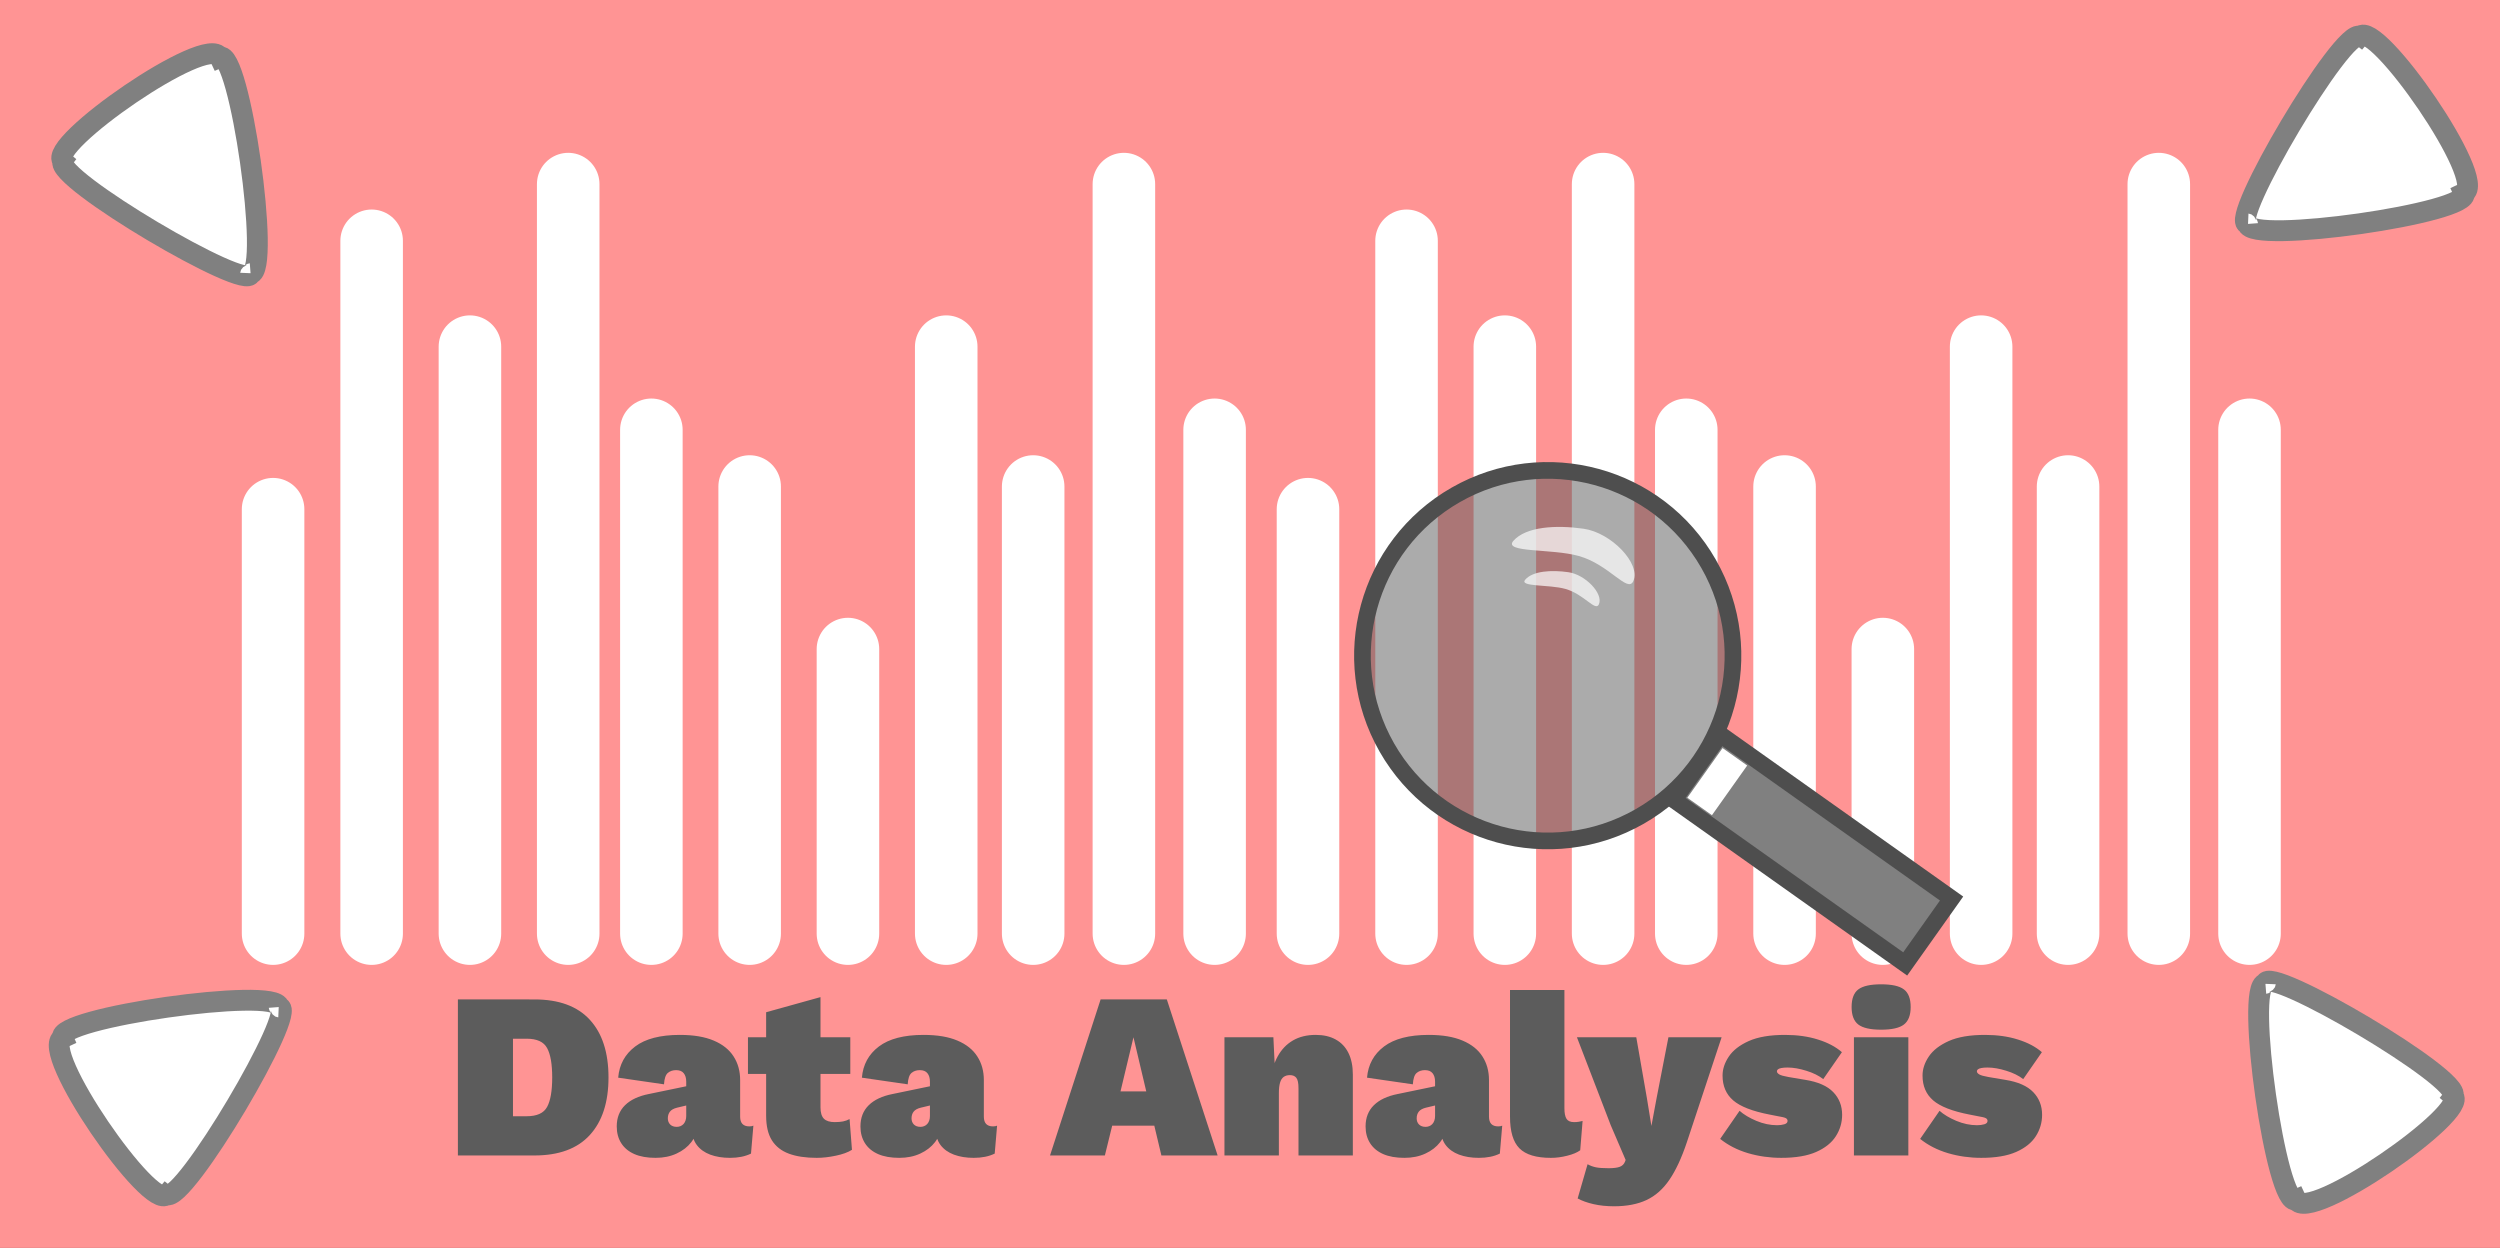 <svg version="1.1" xmlns="http://www.w3.org/2000/svg" xmlns:xlink="http://www.w3.org/1999/xlink" width="599.643" height="299.331" viewBox="0,0,599.643,299.331"><rect x="0" y="0" width="599.643" height="299.331" fill="#333333" stroke="none"/><g transform="translate(59.821,-30.334)"><g data-paper-data="{&quot;isPaintingLayer&quot;:true}" fill-rule="nonzero" stroke-linejoin="miter" stroke-miterlimit="10" stroke-dasharray="" stroke-dashoffset="0" style="mix-blend-mode: normal"><path d="M-59.821,329.666v-299.331h599.643v299.331z" fill="#ff9494" stroke="none" stroke-width="0" stroke-linecap="butt"/><path d="M0.284,95.972c-0.402,4.71 -47.35,-22.948 -44.984,-26.974c-4.215,-3.809 34.718,-30.85 37.573,-24.951c4.76,-2.163 12.398,51.542 7.411,51.925z" fill="#ffffff" stroke="#808080" stroke-width="5" stroke-linecap="butt"/><path d="M7.137,271.876c4.71,0.402 -22.948,47.35 -26.974,44.984c-3.809,4.215 -30.85,-34.718 -24.951,-37.573c-2.163,-4.76 51.542,-12.398 51.925,-7.411z" fill="#ffffff" stroke="#808080" stroke-width="5" stroke-linecap="butt"/><path d="M483.553,266.207c0.402,-4.71 47.35,22.948 44.984,26.974c4.215,3.809 -34.718,30.85 -37.573,24.951c-4.76,2.163 -12.398,-51.542 -7.411,-51.925z" fill="#ffffff" stroke="#808080" stroke-width="5" stroke-linecap="butt"/><path d="M479.279,84.05c-4.71,-0.402 22.948,-47.35 26.974,-44.984c3.809,-4.215 30.85,34.718 24.951,37.573c2.163,4.76 -51.542,12.398 -51.925,7.411z" fill="#ffffff" stroke="#808080" stroke-width="5" stroke-linecap="butt"/><path d="" fill="none" stroke="#ffffff" stroke-width="15" stroke-linecap="round"/><g fill="none" stroke="#ffffff" stroke-width="15" stroke-linecap="round"><path d="M5.681,254.271v-101.805"/><path d="M52.894,113.478v140.793"/><path d="M76.468,74.49v179.781"/><path d="M29.32,88.091v166.181"/><path d="M96.415,133.425v120.846"/><path d="M119.989,147.026v107.245"/><path d="M143.564,186.014v68.257"/><path d="M167.138,113.478v140.793"/><path d="M187.992,147.026v107.245"/><path d="M209.752,74.49v179.781"/><path d="M231.513,133.425v120.846"/></g><g fill="none" stroke="#ffffff" stroke-width="15" stroke-linecap="round"><path d="M253.91,152.466v101.805"/><path d="M301.123,113.478v140.793"/><path d="M324.697,74.49v179.781"/><path d="M277.549,88.091v166.181"/><path d="M344.645,133.425v120.846"/><path d="M368.219,147.026v107.245"/><path d="M391.793,186.014v68.257"/><path d="M415.367,113.478v140.793"/><path d="M436.221,147.026v107.245"/><path d="M457.982,74.49v179.781"/><path d="M479.742,133.425v120.846"/></g><path d="M68.376,270.055c5.865,0 10.291,1.626 13.277,4.878c2.986,3.252 4.479,7.863 4.479,13.835c0,5.936 -1.493,10.539 -4.479,13.809c-2.986,3.269 -7.412,4.904 -13.277,4.904h-18.367v-37.426zM66.515,298.071c2.454,0 4.085,-0.744 4.891,-2.233c0.815,-1.497 1.223,-3.854 1.223,-7.07c0,-3.207 -0.408,-5.555 -1.223,-7.044c-0.806,-1.497 -2.437,-2.246 -4.891,-2.246h-3.296v18.593zM104.775,289.791c0,-0.868 -0.199,-1.546 -0.598,-2.033c-0.39,-0.496 -1.001,-0.744 -1.834,-0.744c-0.797,0 -1.462,0.226 -1.994,0.678c-0.523,0.452 -0.824,1.36 -0.904,2.725l-10.991,-1.595c0.266,-3.137 1.626,-5.631 4.08,-7.482c2.454,-1.852 6.025,-2.778 10.712,-2.778c3.287,0 5.998,0.456 8.134,1.369c2.135,0.904 3.721,2.171 4.758,3.801c1.046,1.621 1.568,3.509 1.568,5.662v8.785c0,1.551 0.735,2.326 2.206,2.326c0.416,0 0.74,-0.058 0.97,-0.173l-0.571,6.698c-1.391,0.682 -3.07,1.023 -5.037,1.023c-1.781,0 -3.362,-0.257 -4.745,-0.771c-1.373,-0.514 -2.45,-1.289 -3.23,-2.326c-0.771,-1.037 -1.156,-2.37 -1.156,-4v-0.558h1.249c-0.044,1.435 -0.509,2.729 -1.395,3.881c-0.886,1.152 -2.069,2.069 -3.549,2.751c-1.471,0.682 -3.15,1.023 -5.037,1.023c-2.002,0 -3.695,-0.301 -5.077,-0.904c-1.382,-0.611 -2.432,-1.484 -3.15,-2.618c-0.718,-1.134 -1.077,-2.476 -1.077,-4.027c0,-2.073 0.66,-3.761 1.98,-5.064c1.329,-1.311 3.238,-2.211 5.728,-2.698l9.875,-2.047l-0.066,4.598l-3.057,0.731c-0.789,0.195 -1.356,0.509 -1.701,0.944c-0.337,0.434 -0.505,0.97 -0.505,1.608c0,0.602 0.186,1.094 0.558,1.475c0.381,0.381 0.913,0.571 1.595,0.571c0.301,0 0.594,-0.058 0.877,-0.173c0.284,-0.115 0.527,-0.284 0.731,-0.505c0.213,-0.23 0.372,-0.505 0.478,-0.824c0.115,-0.319 0.173,-0.687 0.173,-1.103zM136.979,269.497v26.421c0,1.285 0.275,2.202 0.824,2.751c0.549,0.54 1.409,0.811 2.578,0.811c0.762,0 1.426,-0.053 1.994,-0.159c0.567,-0.115 1.094,-0.306 1.582,-0.571l0.571,7.376c-0.948,0.602 -2.237,1.072 -3.867,1.409c-1.621,0.346 -3.15,0.518 -4.585,0.518c-2.64,0 -4.86,-0.332 -6.658,-0.997c-1.799,-0.665 -3.163,-1.732 -4.093,-3.203c-0.921,-1.471 -1.382,-3.438 -1.382,-5.901v-24.826l13.038,-3.628zM144.129,279.133v8.785h-24.547v-8.785zM163.23,289.791c0,-0.868 -0.199,-1.546 -0.598,-2.033c-0.39,-0.496 -1.001,-0.744 -1.834,-0.744c-0.797,0 -1.462,0.226 -1.994,0.678c-0.523,0.452 -0.824,1.36 -0.904,2.725l-10.991,-1.595c0.266,-3.137 1.626,-5.631 4.08,-7.482c2.454,-1.852 6.025,-2.778 10.712,-2.778c3.287,0 5.998,0.456 8.134,1.369c2.135,0.904 3.721,2.171 4.758,3.801c1.046,1.621 1.568,3.509 1.568,5.662v8.785c0,1.551 0.735,2.326 2.206,2.326c0.416,0 0.74,-0.058 0.97,-0.173l-0.571,6.698c-1.391,0.682 -3.07,1.023 -5.037,1.023c-1.781,0 -3.362,-0.257 -4.745,-0.771c-1.373,-0.514 -2.45,-1.289 -3.23,-2.326c-0.771,-1.037 -1.156,-2.37 -1.156,-4v-0.558h1.249c-0.044,1.435 -0.509,2.729 -1.395,3.881c-0.886,1.152 -2.069,2.069 -3.549,2.751c-1.471,0.682 -3.15,1.023 -5.037,1.023c-2.002,0 -3.695,-0.301 -5.077,-0.904c-1.382,-0.611 -2.432,-1.484 -3.15,-2.618c-0.718,-1.134 -1.077,-2.476 -1.077,-4.027c0,-2.073 0.66,-3.761 1.98,-5.064c1.329,-1.311 3.238,-2.211 5.728,-2.698l9.875,-2.047l-0.066,4.598l-3.057,0.731c-0.789,0.195 -1.356,0.509 -1.701,0.944c-0.337,0.434 -0.505,0.97 -0.505,1.608c0,0.602 0.186,1.094 0.558,1.475c0.381,0.381 0.913,0.571 1.595,0.571c0.301,0 0.594,-0.058 0.877,-0.173c0.284,-0.115 0.527,-0.284 0.731,-0.505c0.213,-0.23 0.372,-0.505 0.478,-0.824c0.115,-0.319 0.173,-0.687 0.173,-1.103zM232.237,307.481h-13.49l-1.701,-7.15h-10.101l-1.754,7.15h-13.157l12.134,-37.426h15.882zM208.939,292.117h6.18l-3.07,-12.985zM233.875,307.481v-28.348h11.735l0.571,12.014l-1.302,-1.409c0.266,-2.348 0.851,-4.35 1.754,-6.007c0.913,-1.666 2.131,-2.942 3.655,-3.828c1.533,-0.895 3.358,-1.342 5.476,-1.342c1.887,0 3.491,0.372 4.811,1.116c1.329,0.735 2.344,1.812 3.043,3.23c0.7,1.418 1.05,3.145 1.05,5.183v19.391h-13.038v-16.161c0,-1.205 -0.173,-2.025 -0.518,-2.459c-0.337,-0.434 -0.846,-0.651 -1.528,-0.651c-0.602,0 -1.103,0.142 -1.502,0.425c-0.399,0.284 -0.691,0.749 -0.877,1.395c-0.186,0.638 -0.279,1.466 -0.279,2.485v14.965zM284.391,289.791c0,-0.868 -0.199,-1.546 -0.598,-2.033c-0.39,-0.496 -1.001,-0.744 -1.834,-0.744c-0.797,0 -1.462,0.226 -1.994,0.678c-0.523,0.452 -0.824,1.36 -0.904,2.725l-10.991,-1.595c0.266,-3.137 1.626,-5.631 4.08,-7.482c2.454,-1.852 6.025,-2.778 10.712,-2.778c3.287,0 5.998,0.456 8.134,1.369c2.135,0.904 3.721,2.171 4.758,3.801c1.046,1.621 1.568,3.509 1.568,5.662v8.785c0,1.551 0.735,2.326 2.206,2.326c0.416,0 0.74,-0.058 0.97,-0.173l-0.571,6.698c-1.391,0.682 -3.07,1.023 -5.037,1.023c-1.781,0 -3.362,-0.257 -4.745,-0.771c-1.373,-0.514 -2.45,-1.289 -3.23,-2.326c-0.771,-1.037 -1.156,-2.37 -1.156,-4v-0.558h1.249c-0.044,1.435 -0.509,2.729 -1.395,3.881c-0.886,1.152 -2.069,2.069 -3.549,2.751c-1.471,0.682 -3.15,1.023 -5.037,1.023c-2.002,0 -3.695,-0.301 -5.077,-0.904c-1.382,-0.611 -2.432,-1.484 -3.15,-2.618c-0.718,-1.134 -1.077,-2.476 -1.077,-4.027c0,-2.073 0.66,-3.761 1.98,-5.064c1.329,-1.311 3.238,-2.211 5.728,-2.698l9.875,-2.047l-0.066,4.598l-3.057,0.731c-0.789,0.195 -1.356,0.509 -1.701,0.944c-0.337,0.434 -0.505,0.97 -0.505,1.608c0,0.602 0.186,1.094 0.558,1.475c0.381,0.381 0.913,0.571 1.595,0.571c0.301,0 0.594,-0.058 0.877,-0.173c0.284,-0.115 0.527,-0.284 0.731,-0.505c0.213,-0.23 0.372,-0.505 0.478,-0.824c0.115,-0.319 0.173,-0.687 0.173,-1.103zM315.416,267.796v28.402c0,1.134 0.168,1.967 0.505,2.499c0.337,0.523 0.939,0.784 1.807,0.784c0.416,0 0.784,-0.027 1.103,-0.08c0.328,-0.053 0.642,-0.12 0.944,-0.199l-0.571,7.031c-0.718,0.532 -1.75,0.966 -3.097,1.302c-1.338,0.346 -2.649,0.518 -3.934,0.518c-3.509,0 -6.021,-0.758 -7.536,-2.273c-1.515,-1.515 -2.273,-4.049 -2.273,-7.602v-30.382zM353.118,279.133l-8.333,25.172c-1.249,3.739 -2.64,6.734 -4.173,8.984c-1.533,2.251 -3.367,3.876 -5.502,4.878c-2.135,1.001 -4.731,1.502 -7.788,1.502c-1.816,0 -3.464,-0.173 -4.944,-0.518c-1.471,-0.337 -2.733,-0.789 -3.788,-1.356l2.379,-8.213c0.602,0.337 1.254,0.58 1.954,0.731c0.7,0.151 1.732,0.226 3.097,0.226c1.205,0 2.1,-0.115 2.685,-0.346c0.585,-0.222 0.992,-0.616 1.223,-1.183l0.173,-0.452l-3.575,-8.333l-8.107,-21.092h14.234l2.552,14.633l1.077,6.632l1.249,-6.698l2.831,-14.566zM367.407,308.052c-2.764,0 -5.422,-0.377 -7.974,-1.13c-2.552,-0.762 -4.771,-1.901 -6.658,-3.416l4.652,-6.738c1.019,0.904 2.357,1.706 4.014,2.406c1.666,0.7 3.331,1.05 4.997,1.05c0.647,0 1.223,-0.075 1.728,-0.226c0.514,-0.151 0.771,-0.416 0.771,-0.797c0,-0.301 -0.142,-0.527 -0.425,-0.678c-0.284,-0.151 -0.899,-0.301 -1.847,-0.452l-2.033,-0.399c-4.12,-0.797 -7.031,-1.932 -8.732,-3.402c-1.701,-1.471 -2.552,-3.455 -2.552,-5.954c0,-1.551 0.501,-3.07 1.502,-4.559c1.001,-1.497 2.596,-2.738 4.785,-3.721c2.197,-0.983 5.09,-1.475 8.679,-1.475c2.95,0 5.595,0.372 7.934,1.116c2.348,0.735 4.257,1.745 5.728,3.03l-4.479,6.459c-1.063,-0.833 -2.419,-1.502 -4.067,-2.007c-1.639,-0.514 -3.137,-0.771 -4.492,-0.771c-0.611,0 -1.108,0.04 -1.489,0.12c-0.372,0.071 -0.642,0.173 -0.811,0.306c-0.168,0.133 -0.253,0.292 -0.253,0.478c0,0.266 0.186,0.514 0.558,0.744c0.381,0.222 1.121,0.43 2.22,0.625l4.027,0.678c3.057,0.487 5.294,1.471 6.712,2.95c1.418,1.471 2.126,3.283 2.126,5.436c0,1.852 -0.501,3.562 -1.502,5.13c-1.001,1.568 -2.569,2.826 -4.705,3.774c-2.135,0.948 -4.94,1.422 -8.413,1.422zM391.384,277.312c-2.569,0 -4.395,-0.412 -5.476,-1.236c-1.072,-0.833 -1.608,-2.233 -1.608,-4.2c0,-2.002 0.536,-3.411 1.608,-4.226c1.081,-0.815 2.906,-1.223 5.476,-1.223c2.569,0 4.39,0.408 5.462,1.223c1.081,0.815 1.621,2.224 1.621,4.226c0,1.967 -0.54,3.367 -1.621,4.2c-1.072,0.824 -2.893,1.236 -5.462,1.236zM397.909,279.133v28.348h-13.051v-28.348zM415.372,308.052c-2.764,0 -5.422,-0.377 -7.974,-1.13c-2.552,-0.762 -4.771,-1.901 -6.658,-3.416l4.652,-6.738c1.019,0.904 2.357,1.706 4.014,2.406c1.666,0.7 3.331,1.05 4.997,1.05c0.647,0 1.223,-0.075 1.728,-0.226c0.514,-0.151 0.771,-0.416 0.771,-0.797c0,-0.301 -0.142,-0.527 -0.425,-0.678c-0.284,-0.151 -0.899,-0.301 -1.847,-0.452l-2.033,-0.399c-4.12,-0.797 -7.031,-1.932 -8.732,-3.402c-1.701,-1.471 -2.552,-3.455 -2.552,-5.954c0,-1.551 0.501,-3.07 1.502,-4.559c1.001,-1.497 2.596,-2.738 4.785,-3.721c2.197,-0.983 5.09,-1.475 8.679,-1.475c2.95,0 5.595,0.372 7.934,1.116c2.348,0.735 4.257,1.745 5.728,3.03l-4.479,6.459c-1.063,-0.833 -2.419,-1.502 -4.067,-2.007c-1.639,-0.514 -3.137,-0.771 -4.492,-0.771c-0.611,0 -1.108,0.04 -1.489,0.12c-0.372,0.071 -0.642,0.173 -0.811,0.306c-0.168,0.133 -0.253,0.292 -0.253,0.478c0,0.266 0.186,0.514 0.558,0.744c0.381,0.222 1.121,0.43 2.219,0.625l4.027,0.678c3.057,0.487 5.294,1.471 6.712,2.95c1.418,1.471 2.126,3.283 2.126,5.436c0,1.852 -0.501,3.562 -1.502,5.13c-1.001,1.568 -2.569,2.826 -4.705,3.774c-2.135,0.948 -4.94,1.422 -8.413,1.422z" fill="#5c5c5c" stroke="none" stroke-width="1" stroke-linecap="square"/><g stroke-linecap="butt"><path d="M272.83,209.641c-12.172,-21.307 -4.766,-48.447 16.541,-60.619c21.307,-12.172 48.447,-4.766 60.619,16.541c12.172,21.307 4.766,48.447 -16.541,60.619c-21.307,12.172 -48.447,4.766 -60.619,-16.541z" fill-opacity="0.5" fill="#595959" stroke="#4e4e4e" stroke-width="4"/><path d="M303.177,160.06c2.995,-3.411 10.2,-3.855 16.839,-2.905c6.654,0.951 13.756,8.37 11.937,12.54c-1.322,3.031 -5.744,-3.956 -13.12,-6.012c-6.467,-1.803 -18.197,-0.729 -15.656,-3.623z" fill-opacity="0.705" fill="#ffffff" stroke="none" stroke-width="0"/><path d="M306.025,169.362c1.838,-2.094 6.261,-2.366 10.336,-1.783c4.084,0.584 8.443,5.138 7.327,7.697c-0.812,1.86 -3.526,-2.428 -8.053,-3.69c-3.97,-1.106 -11.17,-0.447 -9.61,-2.224z" fill-opacity="0.705" fill="#ffffff" stroke="none" stroke-width="0"/><path d="M397.154,261.54l-55.458,-39.331l11.127,-15.689l55.458,39.331z" fill="#808080" stroke="#4e4e4e" stroke-width="4"/><path d="M350.803,225.864l-5.906,-4.188l8.45,-11.914l5.906,4.188z" fill="#ffffff" stroke="none" stroke-width="0"/></g></g></g></svg>